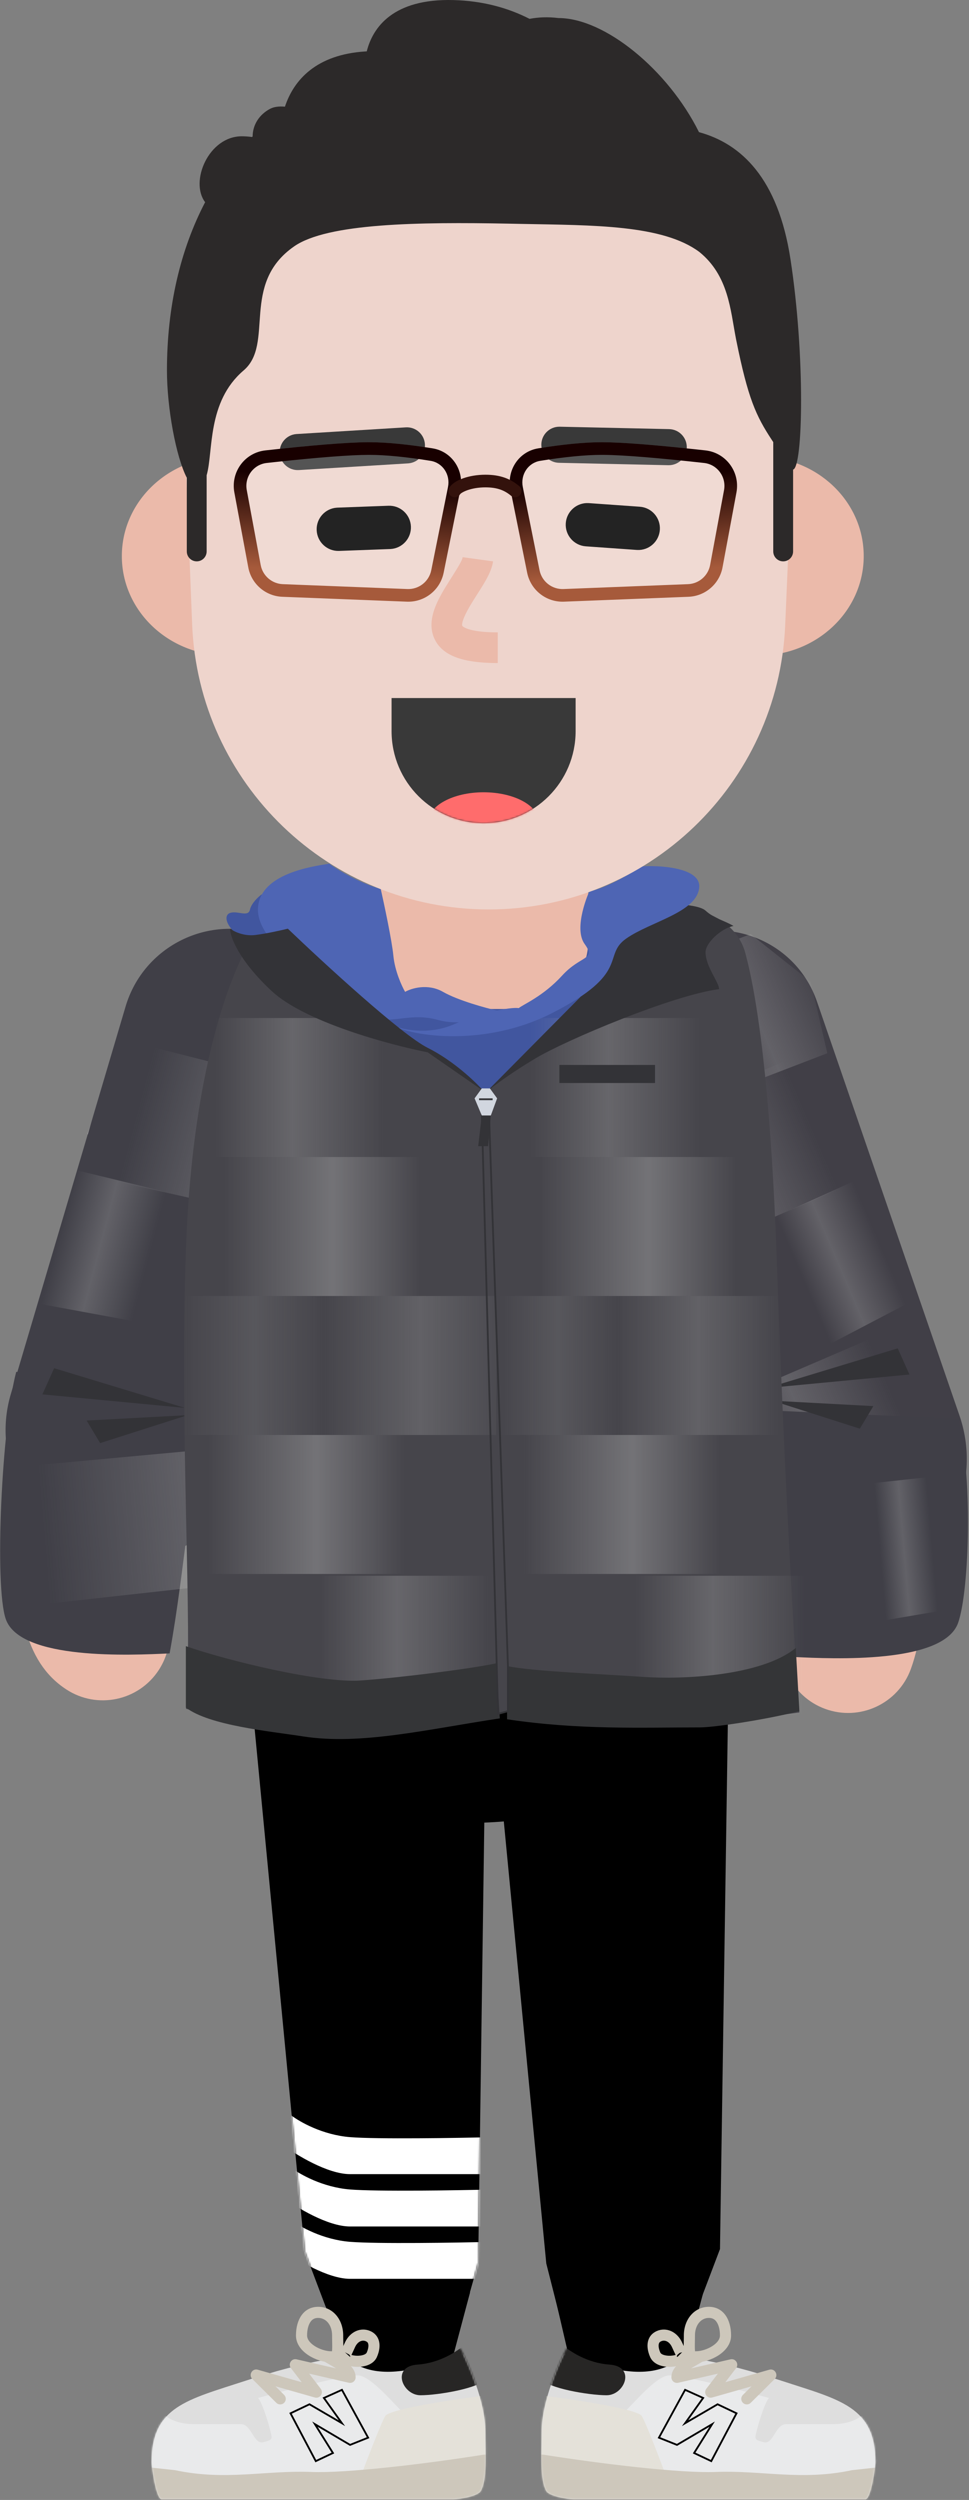 <?xml version="1.0" encoding="UTF-8"?>
<svg width="537px" height="1385px" viewBox="0 0 537 1385" version="1.1" xmlns="http://www.w3.org/2000/svg" xmlns:xlink="http://www.w3.org/1999/xlink">
    <rect x="0" y="0" width="537" height="1385" fill="#808080" stroke="none"/>
    <!-- Generator: Sketch 55.2 (78181) - https://sketchapp.com -->
    <title>gee_me_043</title>
    <desc>Created with Sketch.</desc>
    <defs>
        <path d="M0,63 C0,47.23 5.206,38.57 14.628,32.45 C59.458,3.35 117.586,1.98 171,0 C171.436,0 172.831,3.24 173.022,3.63 C174.939,7.57 185,29.05 185,46.24 C185,59.39 186.126,72.32 182.5,79 C180.864,82.01 170.649,83.66 167.218,83.66 L5.562,83.66 C2.49,83.66 0,66.07 0,63 Z" id="path-1"></path>
        <path d="M185.166,63 C185.166,47.23 179.96,38.57 170.538,32.45 C125.708,3.35 67.579,1.98 14.166,0 C13.729,0 12.334,3.24 12.143,3.63 C10.226,7.57 0.166,29.05 0.166,46.24 C0.166,59.39 -0.96,72.32 2.666,79 C4.302,82.01 14.517,83.66 17.947,83.66 L179.603,83.66 C182.675,83.66 185.166,66.07 185.166,63 Z" id="path-3"></path>
        <polygon id="path-5" points="0 0 135 0 130 359.79 122 388 45.5 384 33.886 353.3"></polygon>
        <linearGradient x1="19.846%" y1="67.379%" x2="101.637%" y2="33.012%" id="linearGradient-7">
            <stop stop-color="#C4C4C4" stop-opacity="0" offset="0%"></stop>
            <stop stop-color="#C4C4C4" stop-opacity="0.26" offset="45.833%"></stop>
            <stop stop-color="#C4C4C4" stop-opacity="0" offset="100%"></stop>
        </linearGradient>
        <linearGradient x1="29.457%" y1="70.17%" x2="79.274%" y2="45.247%" id="linearGradient-8">
            <stop stop-color="#C4C4C4" stop-opacity="0" offset="0%"></stop>
            <stop stop-color="#C4C4C4" stop-opacity="0.26" offset="45.833%"></stop>
            <stop stop-color="#C4C4C4" stop-opacity="0" offset="100%"></stop>
        </linearGradient>
        <linearGradient x1="16.608%" y1="52.319%" x2="79.394%" y2="70.438%" id="linearGradient-9">
            <stop stop-color="#C4C4C4" stop-opacity="0" offset="0%"></stop>
            <stop stop-color="#C4C4C4" stop-opacity="0.26" offset="45.833%"></stop>
            <stop stop-color="#C4C4C4" stop-opacity="0" offset="100%"></stop>
        </linearGradient>
        <linearGradient x1="5.689%" y1="46.934%" x2="91.973%" y2="63.435%" id="linearGradient-10">
            <stop stop-color="#C4C4C4" stop-opacity="0" offset="0%"></stop>
            <stop stop-color="#C4C4C4" stop-opacity="0.26" offset="45.833%"></stop>
            <stop stop-color="#C4C4C4" stop-opacity="0" offset="100%"></stop>
        </linearGradient>
        <linearGradient x1="2.157%" y1="54.47%" x2="102.448%" y2="50.061%" id="linearGradient-11">
            <stop stop-color="#C4C4C4" stop-opacity="0" offset="0%"></stop>
            <stop stop-color="#C4C4C4" stop-opacity="0.26" offset="45.833%"></stop>
            <stop stop-color="#C4C4C4" stop-opacity="0" offset="100%"></stop>
        </linearGradient>
        <linearGradient x1="0%" y1="59.74%" x2="87.826%" y2="59.74%" id="linearGradient-12">
            <stop stop-color="#C4C4C4" stop-opacity="0" offset="0%"></stop>
            <stop stop-color="#C4C4C4" stop-opacity="0.26" offset="45.833%"></stop>
            <stop stop-color="#C4C4C4" stop-opacity="0" offset="100%"></stop>
        </linearGradient>
        <linearGradient x1="0%" y1="59.74%" x2="87.826%" y2="59.74%" id="linearGradient-13">
            <stop stop-color="#C4C4C4" stop-opacity="0" offset="0%"></stop>
            <stop stop-color="#C4C4C4" stop-opacity="0.36" offset="45.833%"></stop>
            <stop stop-color="#C4C4C4" stop-opacity="0" offset="82.668%"></stop>
            <stop stop-color="#C4C4C4" stop-opacity="0" offset="100%"></stop>
        </linearGradient>
        <linearGradient x1="0%" y1="59.74%" x2="87.826%" y2="59.74%" id="linearGradient-14">
            <stop stop-color="#C4C4C4" stop-opacity="0" offset="0%"></stop>
            <stop stop-color="#C4C4C4" stop-opacity="0.14" offset="20.312%"></stop>
            <stop stop-color="#C4C4C4" stop-opacity="0" offset="40.625%"></stop>
            <stop stop-color="#C4C4C4" stop-opacity="0.22" offset="68.75%"></stop>
            <stop stop-color="#C4C4C4" stop-opacity="0" offset="96.354%"></stop>
        </linearGradient>
        <linearGradient x1="27.434%" y1="62.624%" x2="75.792%" y2="56.884%" id="linearGradient-15">
            <stop stop-color="#C4C4C4" stop-opacity="0" offset="0%"></stop>
            <stop stop-color="#C4C4C4" stop-opacity="0.26" offset="45.833%"></stop>
            <stop stop-color="#C4C4C4" stop-opacity="0" offset="100%"></stop>
        </linearGradient>
        <linearGradient x1="0%" y1="59.74%" x2="87.826%" y2="59.74%" id="linearGradient-16">
            <stop stop-color="#C4C4C4" stop-opacity="0" offset="0%"></stop>
            <stop stop-color="#C4C4C4" stop-opacity="0.14" offset="20.312%"></stop>
            <stop stop-color="#C4C4C4" stop-opacity="0" offset="40.625%"></stop>
            <stop stop-color="#C4C4C4" stop-opacity="0.22" offset="68.75%"></stop>
            <stop stop-color="#C4C4C4" stop-opacity="0" offset="96.354%"></stop>
        </linearGradient>
        <linearGradient x1="50.027%" y1="23.302%" x2="56.75%" y2="82.23%" id="linearGradient-17">
            <stop stop-color="#180000" offset="0%"></stop>
            <stop stop-color="#A65A3B" offset="100%"></stop>
        </linearGradient>
        <linearGradient x1="49.973%" y1="23.302%" x2="43.25%" y2="82.23%" id="linearGradient-18">
            <stop stop-color="#180000" offset="0%"></stop>
            <stop stop-color="#A65A3B" offset="100%"></stop>
        </linearGradient>
        <path d="M150.674,378 C150.231,380.705 150,383.482 150,386.313 L150,405.069 C150,433.235 172.833,456.069 201,456.069 C229.167,456.069 252,433.235 252,405.069 L252,386.313 C252,383.482 251.769,380.705 251.326,378 L150.674,378 Z" id="path-19"></path>
    </defs>
    <g id="GEE!-ME" stroke="none" stroke-width="1" fill="none" fill-rule="evenodd">
        <g id="gee_me_043" transform="translate(-331, -108)">
            <g transform="translate(331, 108)">
                <g id="lower-limb" transform="translate(84, 894)">
                    <path d="M175.145,115.92 C238.928,115.92 290.635,91.427 290.635,61.214 C290.635,31.001 238.928,6.508 175.145,6.508 C111.361,6.508 59.654,31.001 59.654,61.214 C59.654,91.427 111.361,115.92 175.145,115.92 Z" id="Path" fill="#000000" fill-rule="nonzero"></path>
                    <path d="M260.326,243.92 C275.089,243.92 287.084,255.768 287.322,270.474 L287.326,270.92 L287.326,438.92 C287.326,453.832 275.238,465.92 260.326,465.92 C245.563,465.92 233.568,454.072 233.33,439.366 L233.326,438.92 L233.326,270.92 C233.326,256.008 245.414,243.92 260.326,243.92 Z" id="Path" fill="#DCE1E9" fill-rule="nonzero"></path>
                    <path d="M121.338,244.08 C136.013,242.476 149.225,252.951 151.059,267.543 L151.111,267.987 L167.84,421.067 C169.46,435.89 158.757,449.22 143.933,450.84 C129.258,452.444 116.046,441.969 114.212,427.377 L114.16,426.933 L97.431,273.853 C95.811,259.03 106.514,245.7 121.338,244.08 Z" id="Path" fill="#DCE1E9" fill-rule="nonzero"></path>
                    <polygon id="Path" fill="#000000" fill-rule="nonzero" points="51 0 186 0 181 359.79 173 388 96.5 384 84.886 353.3"></polygon>
                    <polygon id="Path" fill="#000000" fill-rule="nonzero" points="184.714 6.021 320.172 6.021 315 352 304 381 227.5 394.5 218.739 360"></polygon>
                    <polygon id="Path" fill="#000000" fill-rule="nonzero" points="94.5 376 176.5 376 164 423 106 419.5"></polygon>
                    <polygon id="Path" fill="#000000" fill-rule="nonzero" points="223 376 305.5 377 293.5 422 234 423.5"></polygon>
                    <path d="M5.68434189e-14,470 C5.68434189e-14,439.3 19.726,435.55 51.876,425.03 C67.623,419.88 83.694,415.39 100,412.69 C110.247,410.99 113,420 131,420 C147.052,420 167.078,412.05 171.225,410.33 C171.745,410.11 172.361,409.92 172.775,410.3 C172.875,410.39 172.96,410.51 173.022,410.63 C174.939,414.57 185,436.05 185,453.24 C185,466.39 186.126,479.32 182.5,486 C180.864,489.01 170.649,490.66 167.218,490.66 L5.562,490.66 C2.49,490.66 5.68434189e-14,473.07 5.68434189e-14,470 Z" id="Path" fill="#DEDEDE" fill-rule="nonzero"></path>
                    <g id="Clipped" transform="translate(0, 407)">
                        <mask id="mask-2" fill="white">
                            <use xlink:href="#path-1"></use>
                        </mask>
                        <g id="Path"></g>
                        <g id="Group" mask="url(#mask-2)" fill-rule="nonzero">
                            <g transform="translate(-24, -2)" id="Path">
                                <path d="M47.5,44 C32,44 27.667,35 26,33.5 C23,37 25.5,51.1 23.5,57.5 C21.5,63.9 24.333,70.17 26,72.5 L165.5,79 C166.333,65.67 167.5,39 165.5,39 C163,39 147,17.5 138.5,17 C131.7,16.6 98.667,25.17 83,29.5 C85,31.5 88.3,41.7 89.5,46.5 C91,52.5 91.5,52.5 86,54 C80.5,55.5 79.5,44 73.5,44 L47.5,44 Z" fill="#E9EAEB"></path>
                                <path d="M153.5,39.5 C155.9,35.5 194.5,29.83 210,28 L217,71 L139,75.5 C142.833,65.17 151.1,43.5 153.5,39.5 Z" fill="#E4E1D9"></path>
                                <path d="M171.5,11 C183.5,10.2 193.5,3.67 197.5,0 C201.5,4 211.4,15 209,19 C206,24 183,28 173,28 C163,28 156.5,12 171.5,11 Z" fill="#272625"></path>
                                <path d="M112.5,70.5 C87,69.5 65,75.5 37,69.5 C-13,64 12.688,67.27 0,91.59 L196.084,91.59 C215.5,87 221.942,58.71 207.5,61 C176,66 132.01,71.27 112.5,70.5 Z" fill="#CDC7BB"></path>
                            </g>
                        </g>
                    </g>
                    <path d="M95.237,410.399 C96.121,408.946 98.015,408.485 99.469,409.369 L100.948,410.226 C102.014,410.839 103.373,411.62 104.139,412.076 L104.412,412.239 C110.027,415.656 113.08,418.755 113.08,423.08 C113.08,425 111.349,426.436 109.484,426.117 L109.309,426.081 L87.319,421.02 L93.742,429.407 C95.511,431.717 93.389,434.93 90.615,434.284 L90.454,434.242 L68.654,428.042 L73.463,432.814 C74.624,433.966 74.676,435.813 73.613,437.027 L73.48,437.169 C72.328,438.33 70.481,438.382 69.267,437.319 L69.125,437.186 L55.831,423.996 C53.612,421.795 55.704,418.111 58.679,418.805 L58.843,418.848 L83.201,425.775 L77.226,417.973 C75.505,415.726 77.469,412.578 80.197,413.065 L80.362,413.099 L102.202,418.125 L101.719,417.816 L101.21,417.501 C100.25,416.917 96.88,415.004 96.267,414.631 C94.814,413.747 94.353,411.853 95.237,410.399 Z" id="Path" fill="#CDC7BB" fill-rule="nonzero"></path>
                    <path d="M92.338,384 C88.493,384 85.361,385.605 83.199,388.562 C81.128,391.382 80.019,395.35 80.019,399.91 C80.019,404.121 82.521,407.908 86.794,410.754 C90.582,413.275 95.445,414.79 99.525,414.79 C101.48,414.79 102.915,414.439 103.937,413.724 C104.876,413.065 105.483,412.103 105.837,410.75 C106.125,409.651 106.248,408.331 106.269,406.468 L106.268,405.153 L106.203,400.988 L106.198,399.91 C106.198,390.786 100.231,384 92.338,384 Z M92.338,390.16 C96.64,390.16 100.038,394.024 100.038,399.91 L100.045,401.193 L100.107,405.041 C100.112,405.416 100.113,405.719 100.112,406.043 L100.11,406.355 C100.102,407.164 100.072,407.805 100.022,408.302 L99.985,408.618 L99.888,408.623 C99.777,408.628 99.656,408.63 99.525,408.63 C96.678,408.63 92.998,407.484 90.208,405.626 C87.51,403.83 86.179,401.815 86.179,399.91 C86.179,396.581 86.932,393.885 88.167,392.203 C89.179,390.82 90.467,390.16 92.338,390.16 Z" id="Path" fill="#CDC7BB" fill-rule="nonzero"></path>
                    <path d="M106.581,405.05 L105.442,407.503 C105.356,407.692 105.28,407.862 105.206,408.029 L104.943,408.641 C104.494,409.717 104.225,410.549 104.104,411.293 C104.023,411.796 104.013,412.239 104.07,412.647 L104.1,412.824 L104.118,412.918 C104.136,413.058 104.152,413.149 104.222,413.292 L104.243,413.332 L104.263,413.383 C104.296,413.471 104.325,413.535 104.39,413.649 L104.578,413.963 C105.055,414.696 105.886,415.334 107.182,415.912 C109.956,417.146 113.71,417.597 117.032,417.049 C120.78,416.436 123.607,414.655 124.861,411.845 C126.225,408.774 126.656,405.779 126.09,403.264 C125.502,400.636 123.857,398.611 121.252,397.448 C115.988,395.107 110.019,397.717 107.23,403.628 L106.581,405.05 Z M109.888,411.665 L107.154,409.191 L109.521,410.458 L109.736,410.762 C109.839,410.909 109.914,411.022 109.969,411.114 L110.032,411.225 L110.131,411.567 C110.134,411.582 110.137,411.597 110.14,411.616 L109.888,411.665 Z M112.182,407.614 L112.719,406.434 C114.122,403.285 116.655,402.145 118.745,403.074 C119.561,403.439 119.914,403.873 120.079,404.612 C120.332,405.734 120.091,407.409 119.233,409.34 C118.929,410.021 117.909,410.664 116.034,410.971 L115.671,411.024 C114.087,411.228 112.341,411.095 110.908,410.71 L110.774,410.671 L111.132,409.873 L112.182,407.614 Z" id="Path" fill="#CDC7BB" fill-rule="nonzero"></path>
                    <path d="M120.709,456.755 L105.717,429.354 L94.739,434.294 L103.739,446.894 L87.524,437.435 L76.314,442.773 L90.781,470.157 L101.222,465.211 L92.006,450.468 L109.958,461.055 L120.709,456.755 Z M105.283,430.645 L119.29,456.245 L110.041,459.944 L88.992,447.53 L99.778,464.788 L91.218,468.843 L77.685,443.227 L87.476,438.564 L107.262,450.107 L96.26,434.705 L105.283,430.645 Z" id="Path" fill="#000000" fill-rule="nonzero"></path>
                    <path d="M401.166,470 C401.166,439.3 381.44,435.55 349.289,425.03 C333.542,419.88 317.472,415.39 301.166,412.69 C290.919,410.99 288.166,420 270.166,420 C254.114,420 234.088,412.05 229.941,410.33 C229.421,410.11 228.804,409.92 228.39,410.3 C228.29,410.39 228.206,410.51 228.143,410.63 C226.226,414.57 216.166,436.05 216.166,453.24 C216.166,466.39 215.04,479.32 218.666,486 C220.302,489.01 230.517,490.66 233.947,490.66 L395.603,490.66 C398.675,490.66 401.166,473.07 401.166,470 Z" id="Path" fill="#DEDEDE" fill-rule="nonzero"></path>
                    <g id="Clipped" transform="translate(216, 407)">
                        <mask id="mask-4" fill="white">
                            <use xlink:href="#path-3"></use>
                        </mask>
                        <g id="Path"></g>
                        <g id="Group" mask="url(#mask-4)" fill-rule="nonzero">
                            <g transform="translate(-8, -2)" id="Path">
                                <path d="M169.666,44 C185.166,44 189.499,35 191.166,33.5 C194.166,37 191.666,51.1 193.666,57.5 C195.666,63.9 192.832,70.17 191.166,72.5 L51.666,79 C50.832,65.67 49.666,39 51.666,39 C54.166,39 70.166,17.5 78.666,17 C85.466,16.6 118.499,25.17 134.166,29.5 C132.166,31.5 128.866,41.7 127.666,46.5 C126.166,52.5 125.666,52.5 131.166,54 C136.666,55.5 137.666,44 143.666,44 L169.666,44 Z" fill="#E9EAEB"></path>
                                <path d="M63.666,39.5 C61.266,35.5 22.666,29.83 7.166,28 L0.166,71 L78.166,75.5 C74.332,65.17 66.066,43.5 63.666,39.5 Z" fill="#E4E1D9"></path>
                                <path d="M45.665,11 C33.665,10.2 23.665,3.67 19.665,0 C15.665,4 5.765,15 8.165,19 C11.165,24 34.165,28 44.165,28 C54.165,28 60.665,12 45.665,11 Z" fill="#272625"></path>
                                <path d="M104.666,70.5 C130.166,69.5 152.166,75.5 180.166,69.5 C230.166,64 204.477,67.27 217.166,91.59 L21.082,91.59 C1.666,87 -4.776,58.71 9.666,61 C41.166,66 85.155,71.27 104.666,70.5 Z" fill="#CDC7BB"></path>
                            </g>
                        </g>
                    </g>
                    <path d="M301.696,409.369 C303.15,408.485 305.044,408.946 305.928,410.399 C306.812,411.853 306.351,413.747 304.898,414.631 L303.848,415.243 C302.658,415.93 300.861,416.958 300.083,417.425 L299.956,417.501 C299.725,417.642 299.5,417.781 299.283,417.919 L298.96,418.125 L320.804,413.099 C323.562,412.464 325.613,415.556 324.039,417.837 L323.94,417.973 L317.964,425.775 L342.323,418.848 C345.33,417.993 347.515,421.622 345.452,423.875 L345.335,423.996 L332.04,437.186 C330.833,438.384 328.883,438.377 327.685,437.169 C326.533,436.008 326.496,434.16 327.568,432.955 L327.702,432.814 L332.51,428.042 L310.712,434.242 C307.913,435.038 305.706,431.884 307.326,429.542 L307.424,429.407 L313.846,421.02 L291.857,426.081 C289.986,426.512 288.198,425.147 288.091,423.259 L288.086,423.08 C288.086,418.755 291.139,415.656 296.754,412.239 L297.55,411.767 C298.97,410.937 301.284,409.62 301.696,409.369 Z" id="Path" fill="#CDC7BB" fill-rule="nonzero"></path>
                    <path d="M308.827,384 C301.036,384 295.121,390.613 294.971,399.56 L294.958,401.363 L294.929,403.153 L294.894,405.657 L294.894,406.061 C294.9,408.138 295.019,409.571 295.328,410.75 C295.682,412.105 296.291,413.069 297.232,413.726 C298.247,414.438 299.684,414.79 301.641,414.79 C305.721,414.79 310.585,413.275 314.371,410.754 C318.644,407.908 321.147,404.121 321.147,399.91 C321.147,395.352 320.038,391.383 317.964,388.557 C315.803,385.605 312.672,384 308.827,384 Z M308.827,390.16 C310.698,390.16 311.987,390.82 312.995,392.199 C314.234,393.885 314.987,396.582 314.987,399.91 C314.987,401.814 313.655,403.83 310.957,405.626 C308.168,407.484 304.488,408.63 301.641,408.63 L301.277,408.623 L301.179,408.618 L301.162,408.482 C301.094,407.904 301.057,407.107 301.054,406.041 L301.061,404.84 L301.114,401.708 C301.124,401.043 301.128,400.499 301.128,399.91 C301.128,394.024 304.526,390.16 308.827,390.16 Z" id="Path" fill="#CDC7BB" fill-rule="nonzero"></path>
                    <path d="M279.919,397.446 C277.309,398.611 275.663,400.636 275.074,403.268 C274.51,405.78 274.942,408.774 276.302,411.839 C277.56,414.655 280.387,416.436 284.138,417.049 C287.456,417.597 291.21,417.146 293.98,415.914 L294.251,415.789 C295.302,415.288 296.018,414.743 296.476,414.135 L296.613,413.942 L296.679,413.808 L296.731,413.723 C296.86,413.505 296.879,413.452 296.946,413.26 L296.969,413.191 C296.986,413.144 296.999,413.102 297.011,413.055 L297.056,412.869 L297.095,412.647 C297.152,412.239 297.142,411.796 297.063,411.303 C296.931,410.485 296.623,409.568 296.095,408.34 L295.884,407.859 L294.216,404.247 C294.17,404.146 294.123,404.041 294.072,403.926 C291.345,397.806 285.266,395.068 279.919,397.446 Z M291.495,411.709 L291.025,411.616 L291.048,411.51 L291.123,411.255 L291.23,411.016 L291.358,410.746 L291.481,410.542 L292.646,409.551 L292.71,409.53 C293.007,409.431 293.418,409.326 294.034,409.17 L291.495,411.709 Z M288.558,406.684 L290.189,410.213 L290.391,410.671 L290.256,410.711 C288.715,411.124 286.81,411.247 285.136,410.971 C283.257,410.664 282.236,410.021 281.929,409.334 C281.075,407.409 280.834,405.734 281.085,404.615 C281.251,403.874 281.604,403.439 282.426,403.072 C284.451,402.171 286.899,403.222 288.323,406.169 L288.558,406.684 Z" id="Path" fill="#CDC7BB" fill-rule="nonzero"></path>
                    <path d="M306.427,434.294 L295.449,429.354 L280.457,456.755 L291.208,461.055 L309.159,450.468 L299.944,465.211 L310.385,470.157 L324.852,442.773 L313.642,437.435 L297.426,446.894 L306.427,434.294 Z M295.882,430.645 L304.905,434.705 L293.904,450.107 L313.689,438.564 L323.48,443.227 L309.947,468.843 L301.387,464.788 L312.174,447.53 L291.124,459.944 L281.875,456.245 L295.882,430.645 Z" id="Path" fill="#000000" fill-rule="nonzero"></path>
                    <g id="Clipped" transform="translate(51, 0)">
                        <mask id="mask-6" fill="white">
                            <use xlink:href="#path-5"></use>
                        </mask>
                        <g id="Path"></g>
                        <g id="Group" mask="url(#mask-6)" fill="#FFFFFF" fill-rule="nonzero">
                            <g transform="translate(22, 278)" id="Path">
                                <path d="M37,41 C21.8,39.8 9,32.5 4.5,29 L0,45.5 C7.167,50.83 24.6,61.5 37,61.5 L116,61.5 L116,41 C96,41.5 52.2,42.2 37,41 Z"></path>
                                <path d="M37,12 C21.8,10.8 9,3.5 4.5,0 L0,16.5 C7.167,21.83 24.6,32.5 37,32.5 L116,32.5 L116,12 C96,12.5 52.2,13.2 37,12 Z"></path>
                                <path d="M37,70 C21.8,68.8 9,61.5 4.5,58 L0,74.5 C7.167,79.83 24.6,90.5 37,90.5 L116,90.5 L116,70 C96,70.5 52.2,71.2 37,70 Z"></path>
                            </g>
                        </g>
                    </g>
                </g>
                <g id="upper-limb" transform="translate(0.082, 440)">
                    <path d="M55.675,205.094 C64.97,186.896 87.258,179.679 105.456,188.975 C123.472,198.177 130.726,220.113 121.85,238.208 L121.576,238.756 C108.689,263.985 95.085,314.838 87.979,364.068 L87.766,365.559 C84.334,389.767 82.81,411.421 83.418,427.15 L83.47,428.371 C83.695,433.185 84.119,437.128 84.647,439.983 L84.773,440.632 L84.804,440.667 C95.312,452.696 97.125,470.615 88.217,484.733 L87.887,485.248 C76.704,502.351 53.774,507.151 36.671,495.968 C24.448,487.977 17.766,476.297 13.842,462.039 C11.307,452.83 9.943,442.194 9.473,430.004 C8.686,409.633 10.434,384.27 14.303,356.56 L14.498,355.172 C22.592,298.077 38.291,239.129 55.675,205.094 Z" id="Path" fill="#EBBAAA" fill-rule="nonzero"></path>
                    <path d="M406.461,164.962 C424.259,154.922 446.827,161.211 456.867,179.009 C480.564,221.018 498.056,280.371 507.085,342.406 C515.683,401.478 515.506,454.901 504.691,484.644 C497.708,503.848 476.479,513.756 457.274,506.773 C438.262,499.859 428.362,478.983 434.942,459.933 L435.146,459.356 C440.678,444.141 440.821,400.915 433.856,353.065 C426.034,299.32 411.005,248.323 392.414,215.367 C382.374,197.569 388.663,175.002 406.461,164.962 Z" id="Path" fill="#EBBAAA" fill-rule="nonzero"></path>
                    <rect id="Rectangle" fill="#F1EDED" fill-rule="nonzero" transform="translate(103.25, 197.445) rotate(18) translate(-103.25, -197.445) " x="48.314" y="189.102" width="109.872" height="16.687"></rect>
                    <rect id="Rectangle" fill="#F1EDED" fill-rule="nonzero" transform="translate(424.835, 218.062) rotate(162) translate(-424.835, -218.062) " x="369.899" y="209.719" width="109.872" height="16.687"></rect>
                    <path d="M137.471,126.116 C138.306,91.7 165.857,63.912 200.263,62.788 L280.587,60.16 C287.132,59.954 293.687,60.294 300.171,61.191 L378.578,72.034 C413.169,76.816 437.782,108.088 434.298,142.834 L419.466,290.722 L426.908,502.597 C426.98,504.411 340.732,502.69 338.918,502.597 L200.263,502.597 L121.454,490.703 C119.712,490.61 118.382,489.095 118.526,487.353 L133.925,272.303 L137.471,126.116 Z" id="Path" fill="#41569F" fill-rule="nonzero"></path>
                    <rect id="Rectangle" fill="#EBBAAA" fill-rule="nonzero" x="209.918" y="0" width="116" height="119" rx="37.911"></rect>
                    <path d="M69.51,117.632 C79.498,83.914 116.167,65.932 148.94,78.68 C176.114,89.25 191.785,117.796 186.115,146.396 L142.574,365.996 C134.509,406.674 93.226,431.619 53.464,419.841 C16.16,408.791 -5.124,369.592 5.926,332.287 L69.51,117.632 Z" id="Path" fill="#403F47" fill-rule="nonzero"></path>
                    <path d="M3.119,457 C-3.281,438.6 0.919,350 8.918,320 L117.119,339 C104.918,377 102.918,427 93.918,476 L93.765,476.007 C72.619,477.014 11.1,479.944 3.119,457 Z" id="Path" fill="#403F47" fill-rule="nonzero"></path>
                    <polygon id="Path" fill="#333337" fill-rule="nonzero" points="29.918 318 102.418 340 23.418 332.5"></polygon>
                    <polygon id="Path" fill="#333337" fill-rule="nonzero" points="47.918 347 103.918 344 55.418 359.5"></polygon>
                    <path d="M452.671,114.886 C440.615,79.874 399.425,64.792 367.611,83.74 C346.245,96.466 335.289,121.332 340.315,145.687 L389.348,383.264 C398.359,426.921 443.669,452.733 485.817,438.221 C524.422,424.928 544.941,382.857 531.648,344.253 L452.671,114.886 Z" id="Path" fill="#413F47" fill-rule="nonzero"></path>
                    <polygon id="Path" fill="url(#linearGradient-7)" fill-rule="nonzero" points="366.918 96.238 415.918 77.5 449.222 103.937 458.418 143.5 397.314 166.985"></polygon>
                    <polygon id="Path" fill="url(#linearGradient-8)" fill-rule="nonzero" points="424.918 236.238 479.418 211.5 506.918 280 455.314 306.985"></polygon>
                    <polygon id="Path" fill="url(#linearGradient-9)" fill-rule="nonzero" points="37.591 207.175 95.755 221.289 75.187 292.179 17.918 281.619"></polygon>
                    <polygon id="Path" fill="url(#linearGradient-10)" fill-rule="nonzero" points="84.591 140.175 204.127 170.507 181.739 240.916 64.918 214.619"></polygon>
                    <polygon id="Path" fill="url(#linearGradient-11)" fill-rule="nonzero" points="20.022 371.726 200.951 355.022 201.877 429.005 26.588 448.446"></polygon>
                    <rect id="Rectangle" fill="url(#linearGradient-12)" fill-rule="nonzero" transform="translate(459.272, 353.492) rotate(-23.251) translate(-459.272, -353.492) " x="405.772" y="314.992" width="107" height="77"></rect>
                    <rect id="Rectangle" fill="url(#linearGradient-12)" fill-rule="nonzero" transform="translate(412.272, 199.492) rotate(-23.251) translate(-412.272, -199.492) " x="358.772" y="160.992" width="107" height="77"></rect>
                    <path d="M279.418,322.5 C278.624,255.344 268.918,196.152 268.918,164 C265.688,164 254.068,150.601 240.918,144 C225.568,136.294 208.497,135.116 205.803,133.5 C206.074,107.657 207.901,81.155 196.918,57 L143.509,73.473 C130.187,91.805 106.749,146.579 102.988,251.497 C99.226,356.415 106.906,459.438 102.988,506.679 C119.445,511.439 230.344,523.922 284.418,507 C284.418,439.311 280.594,421.918 279.418,322.5 Z" id="Path" fill="#46454B" fill-rule="nonzero"></path>
                    <rect id="Rectangle" fill="url(#linearGradient-12)" fill-rule="nonzero" x="118.918" y="124" width="107" height="77"></rect>
                    <rect id="Rectangle" fill="url(#linearGradient-12)" fill-rule="nonzero" x="176.918" y="433" width="107" height="77"></rect>
                    <rect id="Rectangle" fill="url(#linearGradient-13)" fill-rule="nonzero" x="123.918" y="201" width="150" height="77"></rect>
                    <rect id="Rectangle" fill="url(#linearGradient-13)" fill-rule="nonzero" x="114.918" y="355" width="150" height="77"></rect>
                    <rect id="Rectangle" fill="url(#linearGradient-14)" fill-rule="nonzero" x="101.918" y="278" width="217" height="77"></rect>
                    <path d="M199.918,491 C177.518,492.6 125.918,480 102.918,472 L102.918,506 C115.918,516 149.64,519.144 167.918,522 C199.918,527 236.918,518 276.918,512 L274.918,481.5 C260.918,484.5 222.318,489.4 199.918,491 Z" id="Path" fill="#343537" fill-rule="nonzero"></path>
                    <path d="M530.918,459 C537.318,440.6 538.918,376 530.918,346 L416.918,341 C429.119,379 431.119,429 440.119,478 L440.272,478.007 C461.418,479.014 522.937,481.944 530.918,459 Z" id="Path" fill="#403F47" fill-rule="nonzero"></path>
                    <polygon id="Path" fill="url(#linearGradient-15)" fill-rule="nonzero" points="472.022 382.92 526.938 377 531.599 450.664 478.587 459.639"></polygon>
                    <polygon id="Path" fill="#333337" fill-rule="nonzero" points="497.418 307 424.918 329 503.918 321.5"></polygon>
                    <polygon id="Path" fill="#333337" fill-rule="nonzero" points="483.918 339 427.918 336 476.418 351.5"></polygon>
                    <path d="M274.918,326 C275.665,261.017 268.418,196.112 268.418,165 C271.064,165 281.989,153.624 292.418,146.5 C303.483,138.941 314.147,135.413 318.221,134.065 L318.418,134 C322.001,107.4 331.682,77.882 341.799,55 L383.865,63.664 C397.392,66.45 409.288,74.501 412.914,87.828 C421.395,118.998 427.618,178.588 430.356,257.125 C433.896,358.648 439.231,463.012 442.918,508.725 C414.159,512.818 333.8,522.375 282.918,506 C282.918,440.501 273.812,422.201 274.918,326 Z" id="Path" fill="#46454B" fill-rule="nonzero"></path>
                    <rect id="Rectangle" fill="url(#linearGradient-12)" fill-rule="nonzero" x="293.918" y="124" width="107" height="77"></rect>
                    <rect id="Rectangle" fill="url(#linearGradient-12)" fill-rule="nonzero" x="351.918" y="433" width="107" height="77"></rect>
                    <rect id="Rectangle" fill="url(#linearGradient-13)" fill-rule="nonzero" x="298.918" y="201" width="150" height="77"></rect>
                    <rect id="Rectangle" fill="url(#linearGradient-13)" fill-rule="nonzero" x="289.918" y="355" width="150" height="77"></rect>
                    <rect id="Rectangle" fill="url(#linearGradient-16)" fill-rule="nonzero" x="276.918" y="278" width="182" height="77"></rect>
                    <path d="M321.418,112.5 L267.918,166.5 C270.23,164.167 279.166,156.9 296.418,146.5 C313.67,136.1 373.273,111.167 398.418,108 C398.418,104.167 390.918,95.5 390.918,87.5 C390.918,82.5 399.418,74.333 406.418,73 C401.418,70 395.718,68.9 390.918,64.5 C386.118,60.1 363.418,60.5 351.418,60 L321.418,112.5 Z" id="Path" fill="#333337" fill-rule="nonzero"></path>
                    <path d="M138.418,64 C139.218,60.4 143.085,56.833 144.918,55.5 C165.085,73.5 197.318,106.6 164.918,95 C124.418,80.5 122.918,68 126.918,66 C130.918,64 137.418,68.5 138.418,64 Z" id="Path" fill="#41569F" fill-rule="nonzero"></path>
                    <path d="M217.918,89.5 C217.118,81.1 212.752,60.667 210.918,52.5 C200.918,50 187.085,42.167 182.418,38.5 C172.585,40 144.518,44.1 142.918,62.5 C140.918,85.5 188.418,109.5 200.918,120 C213.418,130.5 224.418,120 242.418,125 C256.818,129 270.752,123.333 275.918,120 C269.252,118.5 253.818,114.3 245.418,109.5 C237.018,104.7 227.918,107.5 224.418,109.5 C222.585,106.333 218.718,97.9 217.918,89.5 Z" id="Path" fill="#4E65B4" fill-rule="nonzero"></path>
                    <path d="M323.918,83 C317.418,74 326.418,53.999 326.418,53.999 C336.418,51.5 344.918,46.5 355.918,40 C364.085,39.333 388.218,40.3 387.418,51.5 C386.418,65.5 360.418,70.5 346.918,80 C333.418,89.5 349.918,99 305.418,121.5 C269.818,139.5 229.751,135 215.918,127.5 C221.585,130.166 236.618,133.9 251.418,127.5 C266.218,121.1 282.418,117.833 287.418,118.5 C289.751,116.5 300.918,112 311.418,100.5 C321.918,89 330.418,92 323.918,83 Z" id="Path" fill="#4E65B4" fill-rule="nonzero"></path>
                    <path d="M141.418,78 C135.018,78.8 129.418,76 127.418,74.5 C127.418,78.833 132.018,91.8 150.418,109 C168.818,126.2 215.751,138.833 236.918,143 L267.918,164.5 C263.585,159.5 251.318,147.7 236.918,140.5 C222.518,133.3 179.251,93.5 159.418,74.5 C156.085,75.333 147.818,77.2 141.418,78 Z" id="Path" fill="#333337" fill-rule="nonzero"></path>
                    <path d="M355.918,489 C378.318,490.6 421.918,488.5 440.918,473 L442.918,508 C422.918,513 395.418,517 387.918,517 C355.53,517 320.918,518.5 280.918,512.5 L280.918,483 C294.918,486 333.518,487.4 355.918,489 Z" id="Path" fill="#343537" fill-rule="nonzero"></path>
                    <path d="M271.402,176.5 L266.405,176.5 L275.436,510.15 L281.918,508.382 L281.918,483.5 L271.402,176.5 Z M270.435,177.5 L280.919,483.517 L280.918,507.617 L276.401,508.849 L267.432,177.5 L270.435,177.5 Z" id="Path" fill="#333337" fill-rule="nonzero"></path>
                    <polygon id="Path" fill="#D1D6DF" fill-rule="nonzero" points="271.418 163 266.918 163 262.918 168.5 266.918 178 271.918 178 275.418 168.5"></polygon>
                    <path d="M265.418,169 L272.918,169" id="Path" stroke="#333337"></path>
                    <polygon id="Path" fill="#333337" fill-rule="nonzero" points="266.918 178 271.918 178 270.418 195 264.918 195"></polygon>
                    <rect id="Rectangle" fill="#333337" fill-rule="nonzero" x="309.918" y="150" width="53" height="10"></rect>
                </g>
                <g id="head" transform="translate(67, 0)">
                    <ellipse id="Oval" fill="#EBBAAA" fill-rule="nonzero" cx="58.589" cy="308.081" rx="58.069" ry="55.081"></ellipse>
                    <ellipse id="Oval" fill="#EBBAAA" fill-rule="nonzero" cx="353.589" cy="308.081" rx="58.069" ry="55.081"></ellipse>
                    <path d="M34.327,215.398 C30.521,119.037 107.61,38.843 204.046,38.843 C300.714,38.843 377.891,119.408 373.74,215.987 L368.134,346.438 C364.352,434.443 291.905,503.843 203.819,503.843 C115.512,503.843 42.966,434.106 39.481,345.868 L34.327,215.398 Z" id="Path" fill="#EED4CC" fill-rule="nonzero"></path>
                    <path d="M148.285,280.19 C154.908,279.945 160.476,285.115 160.721,291.738 C160.962,298.259 155.953,303.757 149.477,304.159 L149.173,304.174 L120.925,305.219 C114.302,305.464 108.734,300.294 108.489,293.671 C108.248,287.15 113.257,281.652 119.733,281.25 L120.037,281.235 L148.285,280.19 Z" id="Path" fill="#000000" fill-rule="nonzero"></path>
                    <path d="M246.537,289.858 C246.998,283.349 252.569,278.421 259.05,278.718 L259.355,278.736 L287.552,280.733 C294.163,281.201 299.142,286.94 298.674,293.551 C298.213,300.06 292.642,304.988 286.161,304.691 L285.856,304.673 L257.659,302.676 C251.048,302.208 246.069,296.469 246.537,289.858 Z" id="Path" fill="#000000" fill-rule="nonzero"></path>
                    <path d="M157.889,236.762 C163.401,236.425 168.143,240.62 168.48,246.133 C168.812,251.552 164.763,256.226 159.388,256.703 L159.109,256.724 L98.61,260.422 C93.098,260.759 88.356,256.564 88.019,251.051 C87.687,245.632 91.736,240.958 97.111,240.481 L97.39,240.46 L157.889,236.762 Z" id="Path" fill="#393939" fill-rule="nonzero"></path>
                    <path d="M243.22,236.405 L303.817,237.737 C309.338,237.859 313.716,242.433 313.595,247.955 C313.475,253.383 309.053,257.705 303.657,257.735 L303.377,257.733 L242.78,256.401 C237.259,256.279 232.881,251.705 233.002,246.183 C233.122,240.755 237.544,236.433 242.94,236.403 L243.22,236.405 Z" id="Path" fill="#393939" fill-rule="nonzero"></path>
                    <path d="M184.256,0.035 C200.345,0.457 214.323,4.247 226.459,10.442 C231.292,9.532 236.612,9.272 242.5,10 C268.197,10 303.217,38.699 320.37,73.218 C343.758,79.577 364.174,98.787 371.049,143.5 C379.322,197.311 378.005,258.891 372.52,260.16 L372.519,305.5 C372.519,308.538 370.057,311 367.019,311 C363.981,311 361.519,308.538 361.519,305.5 L361.519,244.933 L360.695,243.684 C351.948,230.352 347.536,220.829 341.019,188.5 L340.829,187.539 C337.769,171.773 336.772,152.689 320.527,139.56 C300.195,124.443 261.76,124.825 221.94,124.049 L214.876,123.908 C165.013,122.96 114.53,123.61 96,136.5 C66,157.37 85.305,190.473 68,205.234 C47.542,222.685 51.313,250.204 47.519,263.296 L47.519,305.5 C47.519,308.538 45.057,311 42.019,311 C38.981,311 36.519,308.538 36.519,305.5 L36.52,264.679 C30.555,253.155 25.519,226.105 25.519,205.234 C25.519,169.548 33.083,138.051 46.681,112.017 C38.025,100.639 48.61,75.5 67,75.5 C68.819,75.5 70.719,75.639 72.688,75.903 L73.001,75.579 C73.053,69.038 76.736,63.462 82.603,60.323 C84.757,59.17 87.571,58.804 90.908,59.095 C95.799,44.297 108.277,30.201 135.5,28.5 L136.244,28.464 C139.598,15.077 150.942,-0.841 184.256,0.035 Z" id="Path" fill="#2C2929" fill-rule="nonzero"></path>
                    <path d="M189.392,308.688 L206.234,311 C205.786,314.262 204.445,317.502 202.228,321.46 C201.578,322.62 200.859,323.831 199.995,325.229 L199.107,326.652 L196.433,330.86 L195.412,332.479 C194.706,333.608 194.119,334.569 193.567,335.505 L193.133,336.248 C189.761,342.099 188.71,345.664 189.186,346.731 C189.215,346.795 189.295,346.896 189.544,347.095 C190.083,347.525 190.966,347.988 192.247,348.43 C195.678,349.612 200.977,350.303 208.21,350.341 L208.853,350.343 L208.853,367.343 L207.633,367.338 C189.08,367.171 177.904,363.149 173.666,353.668 C171.621,349.093 171.703,344.137 173.304,338.868 C174.431,335.158 176.267,331.368 178.929,326.86 L179.568,325.79 C180.222,324.707 180.93,323.568 181.787,322.212 L183.752,319.104 C187.993,312.357 189.158,310.183 189.381,308.761 L189.392,308.688 Z" id="Path" fill="#EBBAAA" fill-rule="nonzero"></path>
                    <path d="M215.867,271.217 C213.719,260.542 220.508,250.129 231.259,248.397 C241.907,246.682 255.225,245 266.5,245 C280.277,245 305.716,247.512 323.902,249.526 C335.354,250.794 343.2,261.561 341.067,272.885 L333.419,313.498 C331.707,322.589 323.984,329.319 314.744,329.772 L245.691,333.157 C235.808,333.642 227.057,326.827 225.105,317.127 L215.867,271.217 Z" id="Path" fill-opacity="0.14" fill="#FFFFFF" fill-rule="nonzero"></path>
                    <path d="M188.133,271.217 C190.281,260.542 183.492,250.129 172.741,248.397 C162.093,246.682 148.775,245 137.5,245 C123.723,245 98.284,247.512 80.098,249.526 C68.646,250.794 60.8,261.561 62.933,272.885 L70.581,313.498 C72.293,322.589 80.016,329.319 89.256,329.772 L158.309,333.157 C168.192,333.642 176.943,326.827 178.895,317.127 L188.133,271.217 Z" id="Path" fill-opacity="0.14" fill="#FFFFFF" fill-rule="nonzero"></path>
                    <path d="M266.5,245 C256.604,245 244.459,246.271 231.258,248.398 C220.609,250.113 213.698,260.439 215.867,271.217 L225.138,317.292 C227.076,326.92 235.716,333.717 245.529,333.332 L314.54,330.626 C323.875,330.26 331.712,323.481 333.419,314.296 L341.125,272.845 C343.233,261.507 335.358,250.796 323.952,249.531 L318.661,248.954 C296.035,246.519 277.389,245 266.5,245 Z M266.5,252 L267.318,252.003 C278.846,252.083 299.028,253.813 323.181,256.489 C330.529,257.303 335.61,264.214 334.243,271.565 L326.537,313.017 C325.428,318.987 320.333,323.394 314.266,323.632 L245.255,326.338 C238.876,326.587 233.26,322.17 232,315.911 L222.729,269.836 C221.334,262.902 225.697,256.384 232.372,255.308 C245.236,253.236 257.047,252 266.5,252 Z" id="Path" fill="url(#linearGradient-17)" fill-rule="nonzero"></path>
                    <path d="M137.5,245 L136.647,245.003 C124.784,245.084 104.455,246.828 80.049,249.531 C68.642,250.796 60.767,261.507 62.875,272.845 L70.581,314.297 C72.288,323.481 80.125,330.26 89.46,330.626 L158.471,333.332 C168.284,333.717 176.924,326.92 178.862,317.293 L188.133,271.216 C190.302,260.439 183.391,250.113 172.742,248.398 C159.541,246.271 147.396,245 137.5,245 Z M137.5,252 C146.953,252 158.764,253.236 171.628,255.308 C178.303,256.384 182.666,262.902 181.271,269.835 L172,315.912 C170.74,322.17 165.124,326.587 158.745,326.338 L89.734,323.632 C83.667,323.394 78.572,318.987 77.463,313.018 L69.757,271.565 C68.39,264.214 73.471,257.303 80.82,256.489 L85.994,255.924 C108.413,253.511 126.928,252 137.5,252 Z" id="Path" fill="url(#linearGradient-18)" fill-rule="nonzero"></path>
                    <path d="M202,263 C210.273,263 215.851,265.236 220.741,269.311 C222.226,270.549 222.426,272.756 221.189,274.241 C219.951,275.726 217.744,275.926 216.259,274.689 C212.569,271.614 208.544,270 202,270 C198.272,270 194.768,270.594 191.944,271.607 C189.752,272.393 188.269,273.354 188.001,273.801 C187.007,275.458 184.857,275.996 183.199,275.001 C181.542,274.007 181.004,271.857 181.999,270.199 C184.505,266.022 192.931,263 202,263 Z" id="Path" fill="#33120C" fill-rule="nonzero"></path>
                    <path d="M150,386.731 L150,405.068 C150,433.235 172.833,456.068 201,456.068 C229.167,456.068 252,433.235 252,405.068 L252,386.731 L150,386.731 Z" id="Path" fill="#393939"></path>
                    <mask id="mask-20" fill="white">
                        <use xlink:href="#path-19"></use>
                    </mask>
                    <g id="Path"></g>
                    <ellipse id="Oval" fill="#FF6C6C" fill-rule="nonzero" mask="url(#mask-20)" cx="201" cy="455.679" rx="30.756" ry="16.75"></ellipse>
                    <rect id="Rectangle" fill="#FFFFFF" fill-rule="nonzero" mask="url(#mask-20)" x="150" y="386.731" width="102" height="21.035"></rect>
                </g>
            </g>
        </g>
    </g>
</svg>